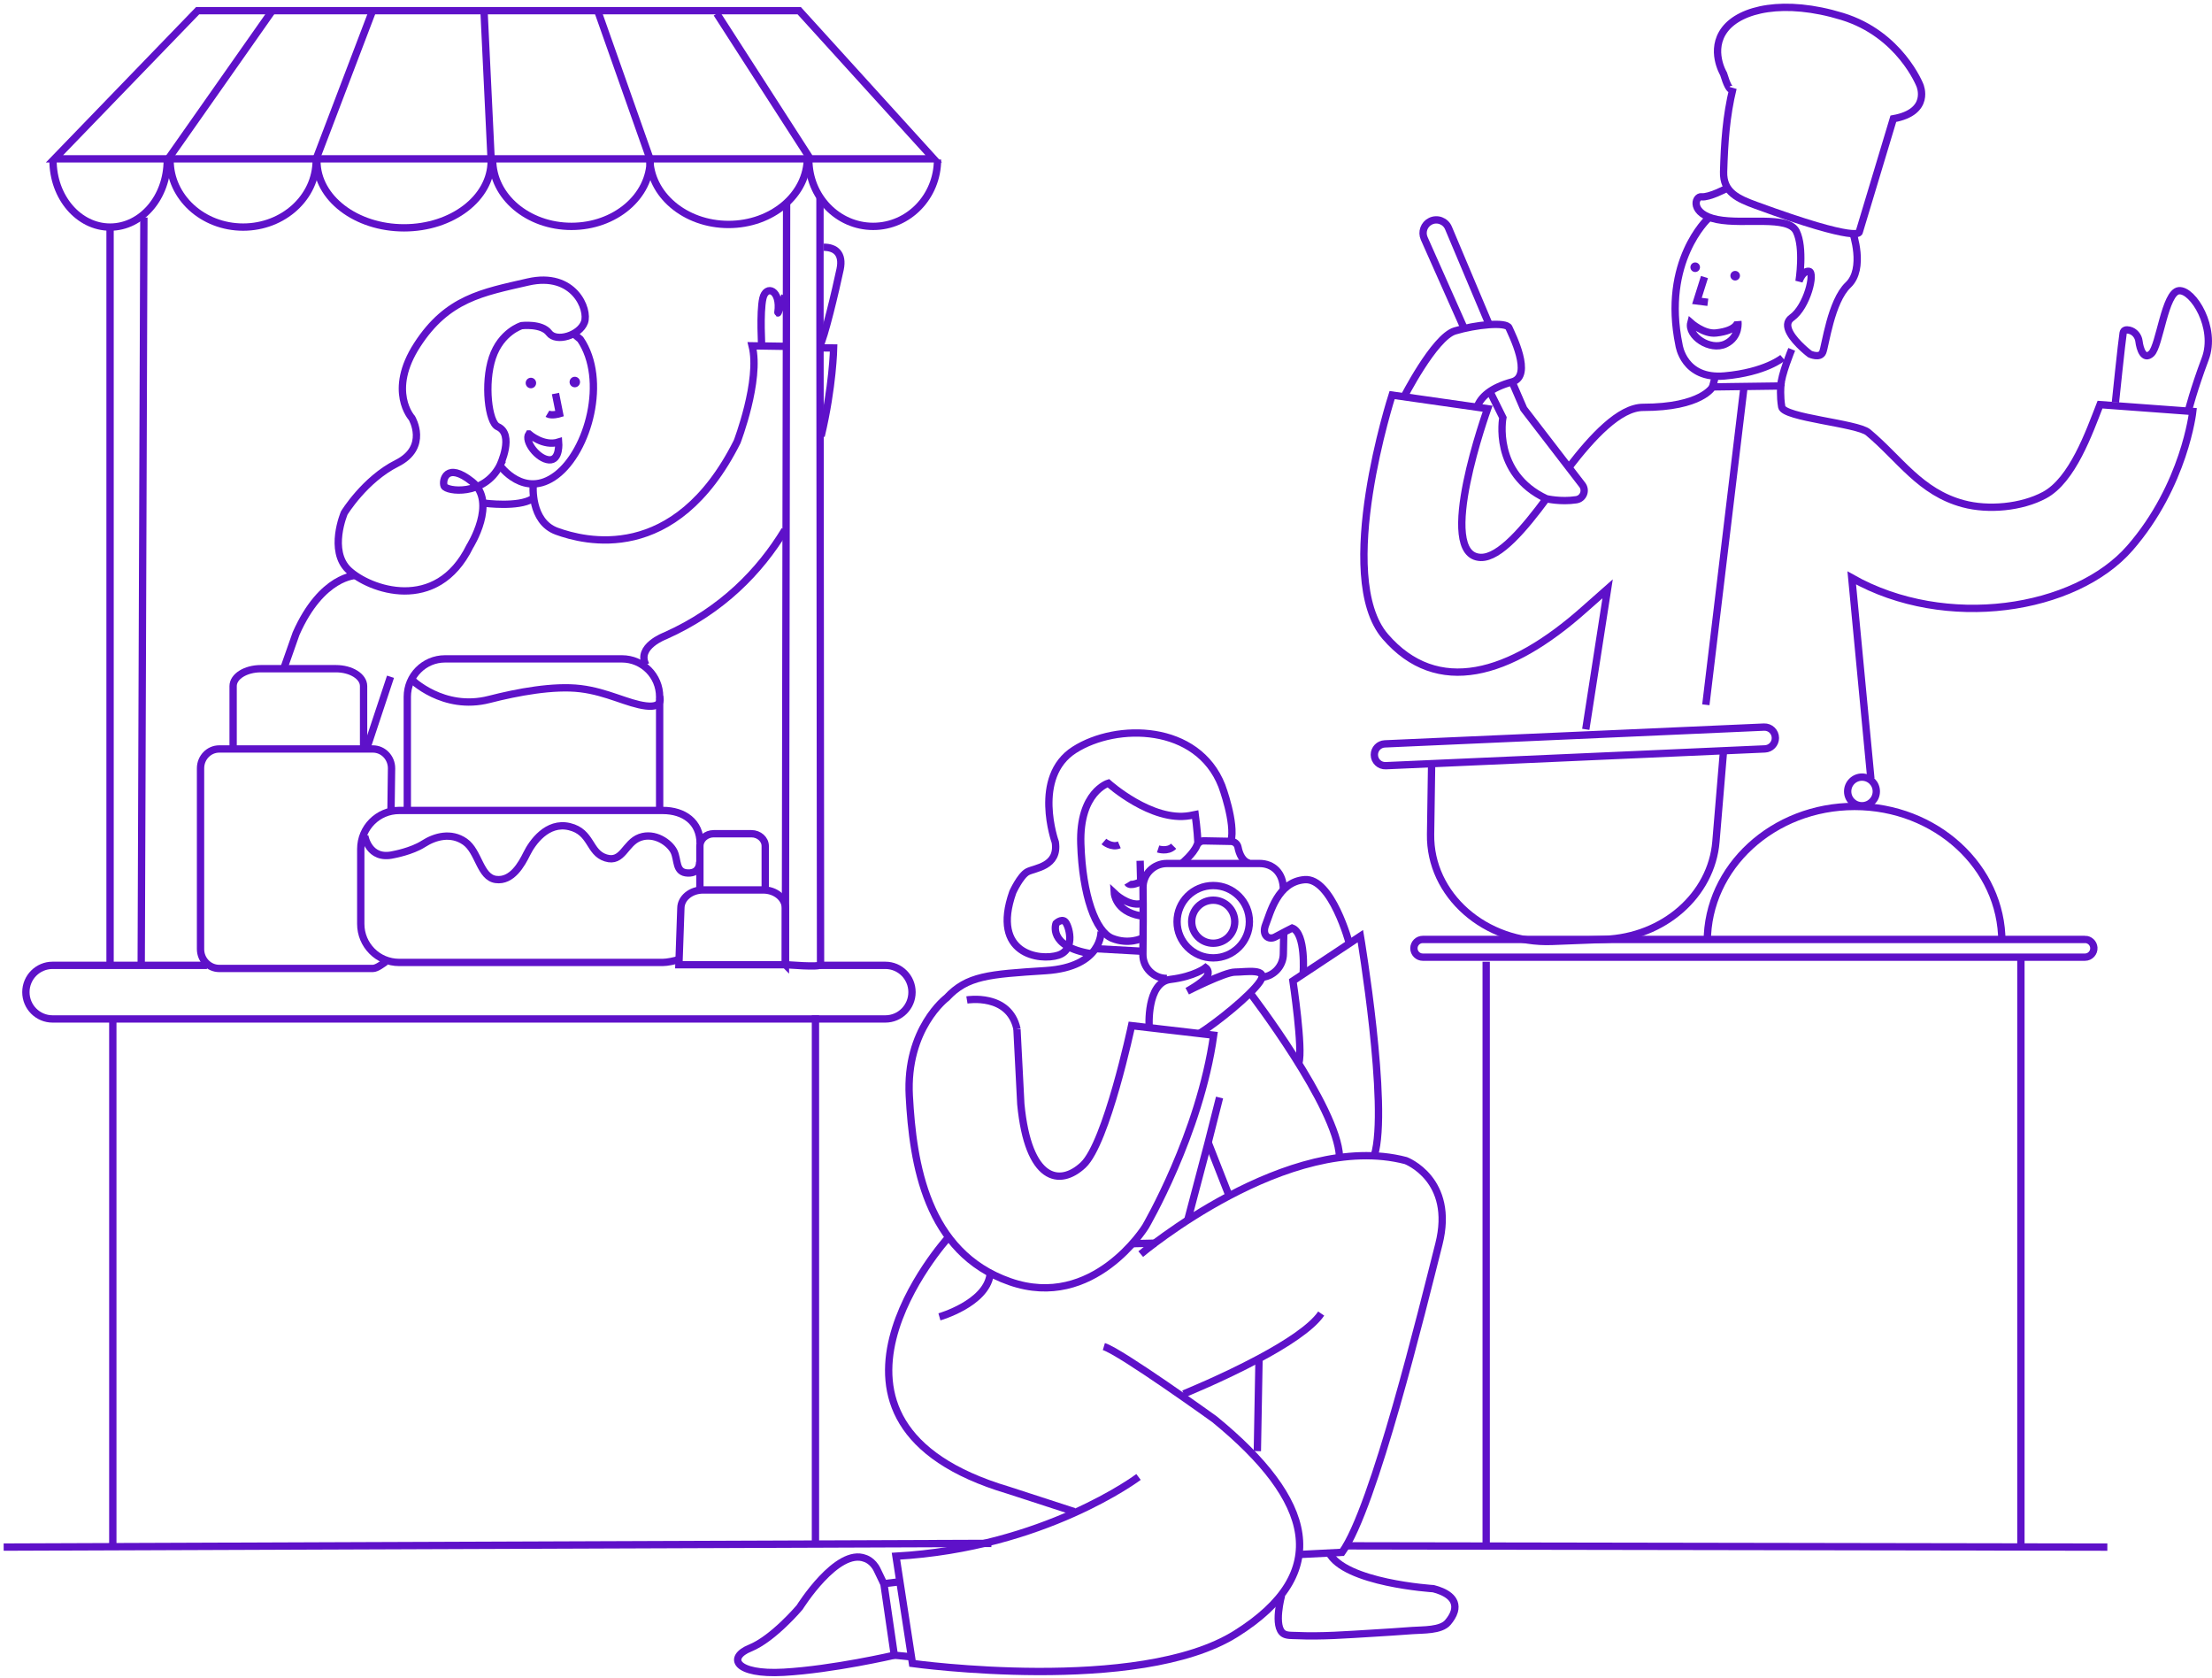 <svg width="302" height="229" viewBox="0 0 302 229" fill="none" xmlns="http://www.w3.org/2000/svg">
<path d="M155.894 128.075C155.894 128.075 154.092 128.976 151.839 128.075C149.585 127.175 147.784 122.219 147.56 115.159C147.336 108.1 151.316 106.9 151.316 106.9C151.316 106.9 157.247 112.234 162.431 111.333L163.182 111.184C163.182 111.184 163.481 113.386 163.555 115.113" stroke="#5E11C9" stroke-miterlimit="10"/>
<path d="M148.984 130.18C142.974 129.205 144.178 126.05 144.178 126.05C144.178 126.05 144.878 125.374 145.382 125.775C145.886 126.176 146.982 129.578 144.481 130.38C141.98 131.183 135.27 130.282 138.275 121.771C138.275 121.771 139.302 119.518 140.277 118.995C141.252 118.472 144.584 118.295 144.08 114.964C144.08 114.964 140.874 106.051 146.684 102.346C152.493 98.641 163.505 98.842 166.809 107.25C166.809 107.25 168.713 112.327 168.059 114.842" stroke="#5E11C9" stroke-miterlimit="10"/>
<path d="M138.843 140.469L139.37 150.707C140.374 161.22 144.676 162.022 147.881 159.017C151.087 156.012 154.489 139.993 154.489 139.993L165.701 141.295C163.798 154.813 156.388 167.43 156.388 167.43C156.388 167.43 149.277 178.946 137.863 174.938C126.45 170.935 124.644 158.817 124.145 149.606C123.645 140.395 129.25 136.19 129.25 136.19C132.054 133.185 134.956 132.985 142.767 132.486C150.578 131.986 150.326 127.105 150.326 127.105" stroke="#5E11C9" stroke-miterlimit="10"/>
<path d="M149.387 129.479L155.896 129.838" stroke="#5E11C9" stroke-miterlimit="10"/>
<path d="M156.894 140.194C156.894 140.194 156.493 134.086 159.797 133.684C163.1 133.283 164.603 132.084 164.603 132.084C164.603 132.084 165.303 132.583 164.701 133.386C164.099 134.188 162.097 135.29 162.097 135.29C162.097 135.29 167.202 132.686 168.606 132.686C170.011 132.686 173.314 132.084 172.013 133.988C170.711 135.892 166.105 139.596 163.702 141.099" stroke="#5E11C9" stroke-miterlimit="10"/>
<path d="M175.266 127.473L175.215 130.165C175.215 131.947 173.778 133.399 172 133.417" stroke="#5E11C9" stroke-miterlimit="10"/>
<path d="M159.324 133.549C157.5 133.568 156.016 132.084 156.039 130.259C156.072 127.586 156.1 123.843 156.053 121.17C156.021 119.35 157.486 117.861 159.306 117.861H171.965C173.761 117.861 175.217 119.112 175.217 121.417" stroke="#5E11C9" stroke-miterlimit="10"/>
<path d="M161.352 117.861C161.352 117.861 162.933 116.545 163.4 115.415C163.559 115.024 163.932 114.767 164.352 114.772L168.057 114.842C168.528 114.851 168.934 115.182 169.023 115.649C169.195 116.563 169.657 117.613 170.558 117.814" stroke="#5E11C9" stroke-miterlimit="10"/>
<path d="M165.64 130.745C168.366 130.745 170.577 128.534 170.577 125.808C170.577 123.081 168.366 120.871 165.64 120.871C162.913 120.871 160.703 123.081 160.703 125.808C160.703 128.534 162.913 130.745 165.64 130.745Z" stroke="#5E11C9" stroke-miterlimit="10"/>
<path d="M165.639 128.748C167.262 128.748 168.579 127.432 168.579 125.809C168.579 124.185 167.262 122.869 165.639 122.869C164.015 122.869 162.699 124.185 162.699 125.809C162.699 127.432 164.015 128.748 165.639 128.748Z" stroke="#5E11C9" stroke-miterlimit="10"/>
<path d="M177.921 132.881C177.921 132.881 178.322 127.375 176.419 126.675C176.419 126.675 175.019 127.375 174.113 127.879C173.213 128.378 172.21 127.678 172.812 126.176C173.414 124.673 174.412 120.366 178.117 120.068C181.822 119.769 184.225 128.779 184.225 128.779" stroke="#5E11C9" stroke-miterlimit="10"/>
<path d="M187.634 157.715C189.636 151.108 185.731 127.777 185.731 127.777L176.52 133.885C176.52 133.885 177.919 143.199 177.322 145.098" stroke="#5E11C9" stroke-miterlimit="10"/>
<path d="M170.715 135.588C170.715 135.588 182.581 151.056 182.879 157.869" stroke="#5E11C9" stroke-miterlimit="10"/>
<path d="M166.503 149.807L164.949 155.947L162.121 166.675" stroke="#5E11C9" stroke-miterlimit="10"/>
<path d="M167.809 163.222L164.953 155.947" stroke="#5E11C9" stroke-miterlimit="10"/>
<path d="M129.457 168.928C129.457 168.928 106.551 194.162 137.641 203.397L146.652 206.327" stroke="#5E11C9" stroke-miterlimit="10"/>
<path d="M155.44 201.596C155.44 201.596 142.599 211.282 122.324 212.412L124.578 227.054C124.578 227.054 155.444 231.333 168.734 222.999C182.028 214.665 179.321 204.75 165.803 193.71C165.803 193.71 152.962 184.471 150.708 183.799" stroke="#5E11C9" stroke-miterlimit="10"/>
<path d="M154.613 169.754L157.842 169.68" stroke="#5E11C9" stroke-miterlimit="10"/>
<path d="M155.742 171.18C155.742 171.18 175.867 154.209 191.937 158.414C191.937 158.414 198.694 160.966 196.445 169.827C194.191 178.688 187.584 205.873 183.226 211.883L177.37 212.182" stroke="#5E11C9" stroke-miterlimit="10"/>
<path d="M161.602 190.258C161.602 190.258 166.86 188.135 171.89 185.443C175.53 183.497 179.053 181.248 180.378 179.293" stroke="#5E11C9" stroke-miterlimit="10"/>
<path d="M171.664 198.07L171.893 185.443" stroke="#5E11C9" stroke-miterlimit="10"/>
<path d="M132.012 136.488C132.012 136.488 137.793 135.513 138.848 140.468" stroke="#5E11C9" stroke-miterlimit="10"/>
<path d="M122.552 215.938L120.676 216.161L122.099 225.923L124.427 226.152" stroke="#5E11C9" stroke-miterlimit="10"/>
<path d="M122.097 225.926C122.097 225.926 113.684 227.876 107.002 228.254C100.32 228.628 99.265 226.225 102.419 224.951C105.574 223.672 109.176 219.393 109.176 219.393C109.176 219.393 114.281 211.209 118.112 212.712C118.112 212.712 119.162 213.01 119.764 214.289C120.365 215.567 120.664 216.164 120.664 216.164" stroke="#5E11C9" stroke-miterlimit="10"/>
<path d="M174.972 217.742C174.972 217.742 173.768 222.095 175.271 223.001C175.723 223.271 176.461 223.22 176.965 223.243C180.427 223.402 183.931 223.127 187.384 222.921C189.204 222.814 191.028 222.693 192.848 222.557C194.243 222.455 196.74 222.576 197.682 221.442C198.046 221.004 198.391 220.5 198.55 219.944C199.063 218.097 197.192 217.229 195.694 216.846C195.694 216.846 183.53 216.095 181.425 211.891" stroke="#5E11C9" stroke-miterlimit="10"/>
<path d="M128.258 179.742C128.258 179.742 134.566 177.941 135.168 174.035" stroke="#5E11C9" stroke-miterlimit="10"/>
<path d="M150.715 114.861C150.715 114.861 151.765 115.762 152.819 115.314" stroke="#5E11C9" stroke-miterlimit="10"/>
<path d="M158.113 115.877C158.113 115.877 159.424 116.316 160.232 115.504" stroke="#5E11C9" stroke-miterlimit="10"/>
<path d="M155.66 117.488L155.735 120.344C155.735 120.344 154.307 121.095 153.934 120.493" stroke="#5E11C9" stroke-miterlimit="10"/>
<path d="M155.74 123.346C154.013 123.719 152.133 121.918 152.133 121.918C152.133 121.918 152.282 124.396 155.66 124.998" stroke="#5E11C9" stroke-miterlimit="10"/>
<path d="M233.201 29.838C233.201 29.838 226.869 35.675 229.231 47.093C229.231 47.093 229.851 51.811 235.436 51.316C241.022 50.822 243.383 48.834 243.383 48.834" stroke="#5E11C9" stroke-miterlimit="10"/>
<path d="M235.679 25.744C235.679 25.744 233.318 26.985 232.329 26.859C231.34 26.733 230.715 29.22 234.438 29.962C238.162 30.704 244.12 29.342 245.24 31.577C246.36 33.812 245.614 38.403 245.614 38.403C245.614 38.403 246.108 36.915 246.981 37.036C247.853 37.157 246.733 41.88 244.62 43.368C243.173 44.39 244.876 46.345 246.094 47.474C246.649 47.992 247.107 48.333 247.107 48.333C247.107 48.333 248.474 48.953 248.847 48.086C249.22 47.218 249.962 41.133 252.323 38.898C254.685 36.663 252.944 31.698 252.944 31.698" stroke="#5E11C9" stroke-miterlimit="10"/>
<path d="M211.117 68.073C208.144 72.091 204.734 76.16 202.167 76.085C195.835 75.899 203.1 55.788 203.1 55.788L190.063 53.926C190.063 53.926 182.056 78.694 189.13 86.887C196.208 95.081 206.077 92.286 216.32 83.164L219.483 80.369L216.502 99.551" stroke="#5E11C9" stroke-miterlimit="10"/>
<path d="M255.426 106.258L252.817 78.882C265.668 86.147 283.357 83.352 290.809 74.785C298.261 66.218 299.376 56.163 299.376 56.163L286.712 55.229C285.228 59.028 282.947 65.537 279.125 67.585C275.985 69.27 271.454 69.676 268.048 68.761C262.136 67.175 259.411 62.648 255.052 59.014C253.564 57.772 243.508 57.026 243.256 55.537C243.004 54.049 243.13 52.682 243.13 52.682L233.817 52.808C233.817 52.808 232.328 55.603 224.321 55.603C221.097 55.603 217.345 59.709 214.266 63.703" stroke="#5E11C9" stroke-miterlimit="10"/>
<path d="M298.802 55.974C298.802 55.974 299.502 53.17 301.079 48.966C302.656 44.761 299.413 39.507 297.486 39.68C295.559 39.853 294.859 47.211 293.721 48.261C292.675 49.227 292.162 47.64 292.031 46.586C291.943 45.858 291.425 45.233 290.711 45.069C290.305 44.976 289.936 45.023 289.866 45.457C289.689 46.507 288.816 54.915 288.816 54.915" stroke="#5E11C9" stroke-miterlimit="10"/>
<path d="M203.341 44.366L197.76 31.124C197.359 30.158 196.22 29.733 195.283 30.205C194.424 30.634 194.055 31.665 194.443 32.542L199.865 44.74" stroke="#5E11C9" stroke-miterlimit="10"/>
<path d="M203.406 53.426L205.184 57.005C205.184 57.005 203.724 64.61 211.115 68.068C211.115 68.068 213.061 68.539 215.207 68.213C216.163 68.068 216.611 66.948 216.019 66.178L208.026 55.791L206.439 52.119" stroke="#5E11C9" stroke-miterlimit="10"/>
<path d="M191.551 54.421C191.551 54.421 195.806 46.022 198.629 45.172C201.448 44.319 205.657 43.885 206.016 44.739C206.375 45.593 209.347 51.337 206.45 52.125C203.552 52.914 202.176 54.178 201.672 55.541" stroke="#5E11C9" stroke-miterlimit="10"/>
<path d="M244.621 47.685C244.621 47.685 243.133 51.288 243.133 52.683" stroke="#5E11C9" stroke-miterlimit="10"/>
<path d="M234.194 51.318L233.82 52.807" stroke="#5E11C9" stroke-miterlimit="10"/>
<path d="M232.706 37.815L231.68 41.076L233.168 41.263" stroke="#5E11C9" stroke-miterlimit="10"/>
<path d="M230.844 44.052C230.844 44.052 232.613 45.634 234.288 45.447C237.284 45.116 237.27 43.865 237.27 43.865C237.27 43.865 237.592 45.984 235.594 46.94C233.453 47.967 230.378 45.825 230.844 44.052Z" stroke="#5E11C9" stroke-miterlimit="10"/>
<path d="M236.899 38.285C237.26 38.285 237.553 37.993 237.553 37.632C237.553 37.271 237.26 36.978 236.899 36.978C236.539 36.978 236.246 37.271 236.246 37.632C236.246 37.993 236.539 38.285 236.899 38.285Z" fill="#5E11C9"/>
<path d="M231.442 37.129C231.803 37.129 232.096 36.836 232.096 36.475C232.096 36.115 231.803 35.822 231.442 35.822C231.082 35.822 230.789 36.115 230.789 36.475C230.789 36.836 231.082 37.129 231.442 37.129Z" fill="#5E11C9"/>
<path d="M239.779 28.039C237.31 27.134 235.234 26.261 235.318 23.443C235.434 19.528 235.663 15.869 236.61 12.02C236.61 12.02 236.237 13.135 235.308 10.065C235.308 10.065 233.353 6.808 235.495 4.013C237.637 1.218 243.595 -0.177 251.509 2.244C259.423 4.666 262.125 11.646 262.125 11.646C262.125 11.646 263.706 15.277 258.494 16.21L253.838 31.669C253.838 31.669 254.024 33.251 239.779 28.039Z" stroke="#5E11C9" stroke-miterlimit="10"/>
<path d="M189.06 101.535L240.835 99.244C241.685 99.206 242.389 99.883 242.389 100.732C242.389 101.53 241.764 102.183 240.966 102.221L189.191 104.512C188.341 104.549 187.637 103.872 187.637 103.023C187.637 102.225 188.262 101.572 189.06 101.535Z" stroke="#5E11C9" stroke-miterlimit="10"/>
<path d="M195.454 104.494L195.314 113.877C195.188 122.169 202.775 128.851 211.912 128.497L219.065 128.221C227.128 127.913 233.66 122.183 234.272 114.89L235.312 102.469" stroke="#5E11C9" stroke-miterlimit="10"/>
<path d="M284.659 128.229H194.248C193.58 128.229 193.039 128.771 193.039 129.438C193.039 130.105 193.58 130.646 194.248 130.646H284.659C285.363 130.646 285.919 130.044 285.867 129.344C285.821 128.715 285.293 128.225 284.659 128.225V128.229Z" stroke="#5E11C9" stroke-miterlimit="10"/>
<path d="M275.91 210.788V130.559" stroke="#5E11C9" stroke-miterlimit="10"/>
<path d="M202.906 131.273V210.789" stroke="#5E11C9" stroke-miterlimit="10"/>
<path d="M233.09 128.538C233.09 118.343 242.096 110.074 253.201 110.074C264.306 110.074 273.312 118.343 273.312 128.538" stroke="#5E11C9" stroke-miterlimit="10"/>
<path d="M254.213 109.981C255.293 109.981 256.168 109.105 256.168 108.025C256.168 106.946 255.293 106.07 254.213 106.07C253.133 106.07 252.258 106.946 252.258 108.025C252.258 109.105 253.133 109.981 254.213 109.981Z" stroke="#5E11C9" stroke-miterlimit="10"/>
<path d="M238.107 52.809L232.895 96.199" stroke="#5E11C9" stroke-miterlimit="10"/>
<path d="M127.474 21.68H7.438L26.984 1.457H109.113L127.474 21.68Z" stroke="#5E11C9" stroke-miterlimit="10"/>
<path d="M97.863 1.852L110.499 21.477" stroke="#5E11C9" stroke-miterlimit="10"/>
<path d="M81.668 1.652L88.775 21.777" stroke="#5E11C9" stroke-miterlimit="10"/>
<path d="M66.07 1.256L67.055 21.778" stroke="#5E11C9" stroke-miterlimit="10"/>
<path d="M22.832 21.877L37.246 1.355" stroke="#5E11C9" stroke-miterlimit="10"/>
<path d="M43.168 21.68L50.872 1.457" stroke="#5E11C9" stroke-miterlimit="10"/>
<path d="M22.832 21.875C22.832 26.914 19.342 30.997 15.035 30.997C10.729 30.997 7.238 26.914 7.238 21.875" stroke="#5E11C9" stroke-miterlimit="10"/>
<path d="M43.166 21.875C43.166 26.914 38.7 30.997 33.194 30.997C27.688 30.997 23.223 26.914 23.223 21.875" stroke="#5E11C9" stroke-miterlimit="10"/>
<path d="M67.058 21.977C67.058 27.016 61.733 31.099 55.163 31.099C48.594 31.099 43.27 27.016 43.27 21.977" stroke="#5E11C9" stroke-miterlimit="10"/>
<path d="M88.778 21.777C88.778 26.817 83.963 30.9 78.018 30.9C72.073 30.9 67.258 26.817 67.258 21.777" stroke="#5E11C9" stroke-miterlimit="10"/>
<path d="M110.227 21.516C110.227 26.555 105.412 30.638 99.467 30.638C93.522 30.638 88.707 26.555 88.707 21.516" stroke="#5E11C9" stroke-miterlimit="10"/>
<path d="M127.998 21.777C127.998 26.817 124.065 30.9 119.212 30.9C114.359 30.9 110.426 26.817 110.426 21.777" stroke="#5E11C9" stroke-miterlimit="10"/>
<path d="M112.469 33.75C114.023 33.745 115.152 34.585 114.7 36.75C114.112 39.545 112.502 46.316 111.914 47.198" stroke="#5E11C9" stroke-miterlimit="10"/>
<path d="M104.007 47.497C104.007 47.497 103.713 42.639 104.151 40.726C104.59 38.813 106.643 39.55 106.204 42.639C106.148 43.036 106.531 41.92 107.147 40.362" stroke="#5E11C9" stroke-miterlimit="10"/>
<path d="M72.484 52.998C72.878 52.998 73.197 52.676 73.197 52.279C73.197 51.882 72.878 51.56 72.484 51.56C72.089 51.56 71.769 51.882 71.769 52.279C71.769 52.676 72.089 52.998 72.484 52.998Z" fill="#5E11C9"/>
<path d="M78.476 52.863C78.87 52.863 79.19 52.541 79.19 52.144C79.19 51.748 78.87 51.426 78.476 51.426C78.081 51.426 77.762 51.748 77.762 52.144C77.762 52.541 78.081 52.863 78.476 52.863Z" fill="#5E11C9"/>
<path d="M68.254 63.535C68.254 63.535 71.548 68.168 75.944 64.86C80.339 61.551 82.976 51.837 79.238 46.321L78.361 45.584" stroke="#5E11C9" stroke-miterlimit="10"/>
<path d="M68.253 63.535C66.055 67.8 60.927 67.068 60.633 66.33C60.339 65.593 60.927 62.947 64.44 65.742C67.959 68.537 64.147 74.571 64.147 74.571C59.606 83.842 50.377 80.455 47.591 77.809C44.805 75.163 47.003 70.012 47.003 70.012C47.003 70.012 49.789 65.448 54.184 63.241C58.58 61.034 56.237 57.063 56.237 57.063C56.237 57.063 52.868 53.386 56.97 47.059C61.072 40.732 65.836 39.925 72.098 38.487C78.36 37.055 80.45 42.239 79.787 44.008C79.125 45.776 75.942 46.765 74.953 45.44C73.964 44.115 71.216 44.446 71.216 44.446C71.216 44.446 68.397 45.291 67.222 48.823C66.046 52.355 66.689 57.684 67.954 58.239C70.296 59.27 68.248 63.535 68.248 63.535H68.253Z" stroke="#5E11C9" stroke-miterlimit="10"/>
<path d="M107.157 72.336C103.746 77.968 98.595 83.311 90.816 86.787C90.816 86.787 86.859 88.257 88.18 90.758" stroke="#5E11C9" stroke-miterlimit="10"/>
<path d="M112.151 47.482L113.817 47.496C113.817 47.496 113.71 52.821 112.109 59.526" stroke="#5E11C9" stroke-miterlimit="10"/>
<path d="M72.798 66.185C72.798 66.185 72.359 71.187 76.022 72.512C79.685 73.838 92.139 77.22 100.636 60.301C100.636 60.301 103.86 51.916 102.689 47.203L107.187 47.273" stroke="#5E11C9" stroke-miterlimit="10"/>
<path d="M66.203 68.688C66.203 68.688 70.743 69.275 72.652 68.1" stroke="#5E11C9" stroke-miterlimit="10"/>
<path d="M48.622 78.541C48.622 78.541 43.933 78.541 40.419 86.487L38.66 91.49" stroke="#5E11C9" stroke-miterlimit="10"/>
<path d="M53.314 92.375L49.945 102.524" stroke="#5E11C9" stroke-miterlimit="10"/>
<path d="M92.686 130.961C92.145 131.152 91.091 131.367 90.484 131.367H54.489C51.596 131.367 49.254 129.01 49.254 126.108V115.88C49.254 112.973 51.601 110.621 54.489 110.621H90.484C93.377 110.621 95.584 112.194 95.584 115.096" stroke="#5E11C9" stroke-miterlimit="10"/>
<path d="M55.609 110.682V95.102C55.609 92.246 57.914 89.932 60.756 89.932H84.913C87.754 89.932 90.059 92.246 90.059 95.102V110.682" stroke="#5E11C9" stroke-miterlimit="10"/>
<path d="M49.797 114.079C49.797 114.079 50.31 117.462 53.726 116.655C53.726 116.655 56.199 116.212 57.804 115.185C59.404 114.154 61.588 113.566 63.483 114.891C65.377 116.216 65.522 119.749 67.706 120.043C69.889 120.337 71.201 117.985 71.928 116.51C72.656 115.036 74.695 112.096 77.752 112.833C80.808 113.571 80.374 116.366 82.703 117.098C85.031 117.831 85.325 115.041 87.359 114.303C89.394 113.566 91.438 115.041 92.016 116.216C92.595 117.392 92.161 119.1 93.911 119.161C95.66 119.221 95.53 117.588 95.53 117.588" stroke="#5E11C9" stroke-miterlimit="10"/>
<path d="M52.665 131.263C52.254 131.557 51.442 132.187 50.906 132.187H29.931C28.522 132.187 27.379 131.007 27.379 129.551V104.867C27.379 103.411 28.522 102.23 29.931 102.23H50.906C52.315 102.23 53.458 103.411 53.458 104.867L53.383 110.55" stroke="#5E11C9" stroke-miterlimit="10"/>
<path d="M49.639 102.013V93.647C49.639 92.335 47.945 91.272 45.855 91.272H35.612C33.522 91.272 31.828 92.335 31.828 93.647V102.382" stroke="#5E11C9" stroke-miterlimit="10"/>
<path d="M104.476 121.44V115.486C104.476 114.553 103.627 113.797 102.582 113.797H97.449C96.404 113.797 95.555 114.553 95.555 115.486V121.701" stroke="#5E11C9" stroke-miterlimit="10"/>
<path d="M107.232 131.687V123.974C107.232 122.593 105.874 121.473 104.199 121.473H95.991C94.316 121.473 92.958 122.593 92.958 123.974L92.688 131.682H107.227L107.232 131.687Z" stroke="#5E11C9" stroke-miterlimit="10"/>
<path d="M56.098 92.672C56.098 92.672 60.493 97.086 66.793 95.467C70.647 94.478 75.584 93.554 79.246 93.997C82.909 94.44 85.695 96.055 88.182 96.353C90.669 96.652 90.058 95.112 90.058 95.112" stroke="#5E11C9" stroke-miterlimit="10"/>
<path d="M111.916 131.764H120.875C122.886 131.764 124.514 133.401 124.514 135.422C124.514 137.442 122.886 139.08 120.875 139.08H7.175C5.164 139.08 3.535 137.442 3.535 135.422C3.535 133.401 5.164 131.764 7.175 131.764H28.256" stroke="#5E11C9" stroke-miterlimit="10"/>
<path d="M111.332 210.663V138.576" stroke="#5E11C9" stroke-miterlimit="10"/>
<path d="M15.402 139.238V211.172" stroke="#5E11C9" stroke-miterlimit="10"/>
<path d="M75.839 53.713L76.389 56.471C76.389 56.471 75.293 56.802 74.742 56.471" stroke="#5E11C9" stroke-miterlimit="10"/>
<path d="M72.211 59.234C72.211 59.234 74.189 60.998 76.275 60.34C76.275 60.34 76.494 62.879 74.954 62.767C73.415 62.655 71.548 60.228 72.206 59.234H72.211Z" stroke="#5E11C9" stroke-miterlimit="10"/>
<path d="M15.027 31V131.518" stroke="#5E11C9" stroke-miterlimit="10"/>
<path d="M19.645 29.691L19.281 131.367" stroke="#5E11C9" stroke-miterlimit="10"/>
<path d="M107.395 27.57L107.227 131.662C107.227 131.662 112.028 132.078 112.028 131.662L111.949 44.238V27.02" stroke="#5E11C9" stroke-miterlimit="10"/>
<path d="M183.68 210.998L287.711 211.171" stroke="#5E11C9" stroke-miterlimit="10"/>
<path d="M0.5 211.169L135.347 210.66" stroke="#5E11C9" stroke-miterlimit="10"/>
</svg>
